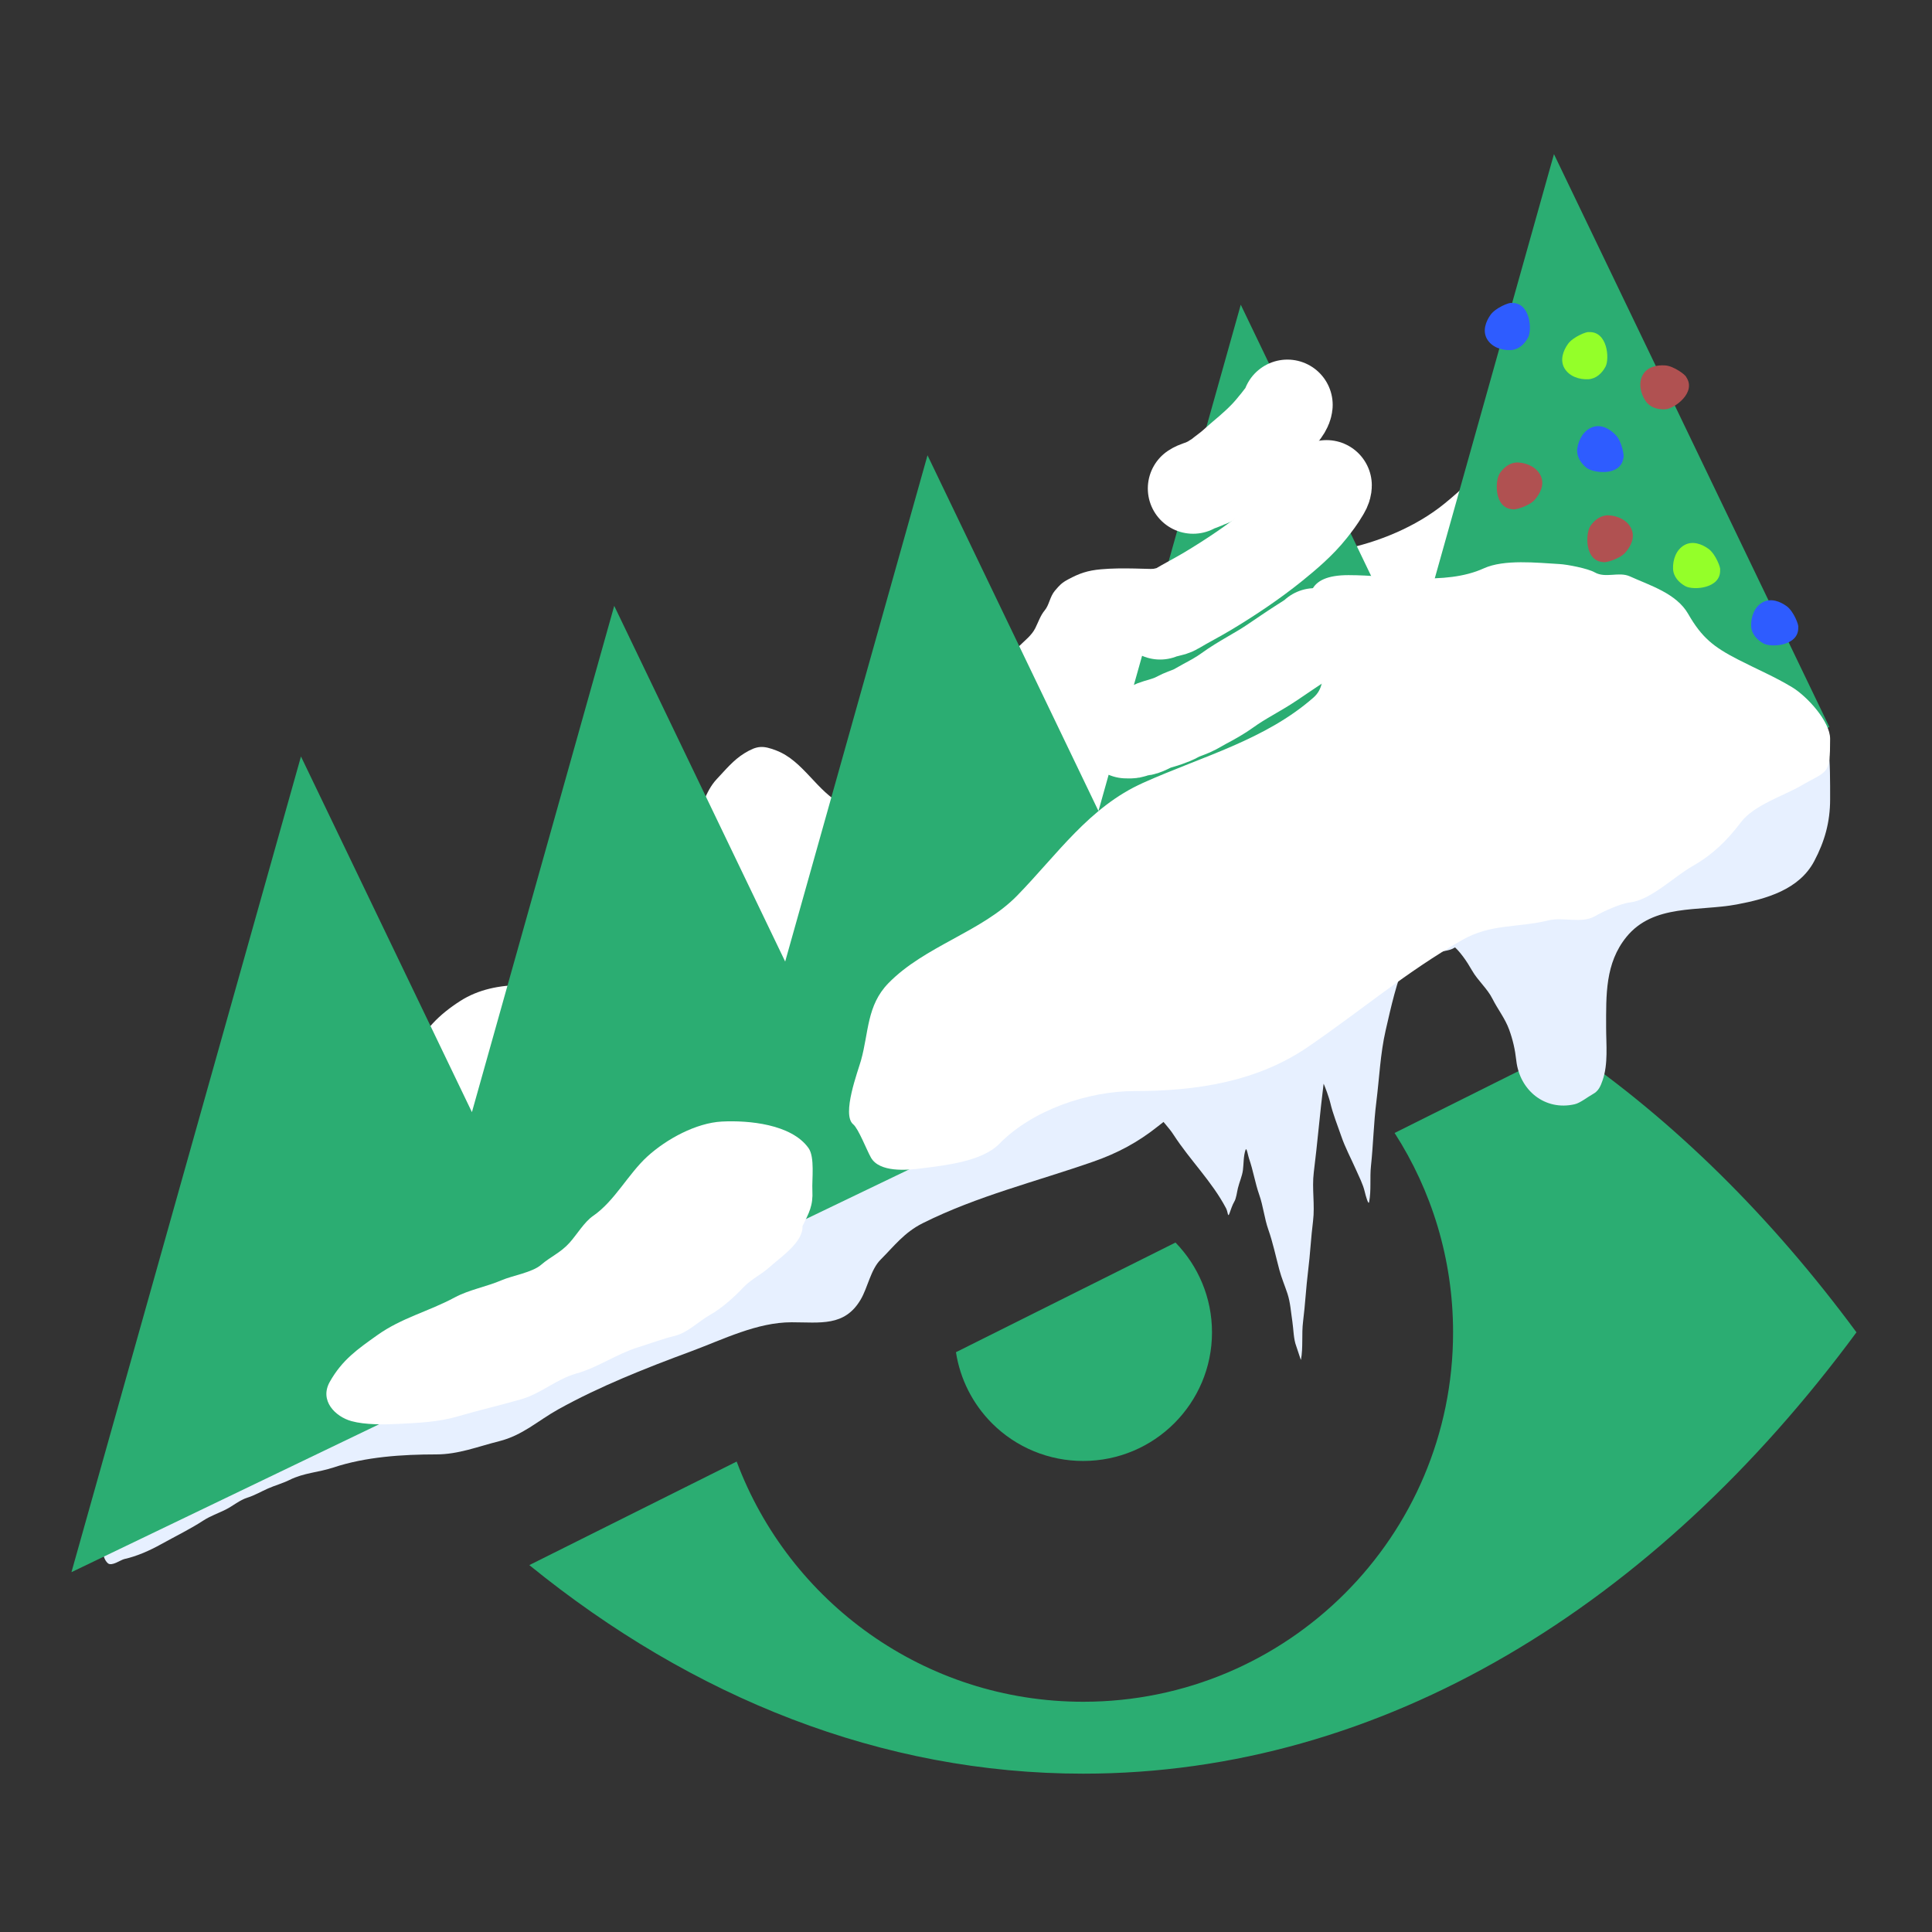 <svg width="64" height="64" viewBox="0 0 64 64" fill="none" xmlns="http://www.w3.org/2000/svg">
<rect x="0" y="0" width="64" height="64" fill="#333333" stroke="none"/>
<g clip-path="url(#clip0_713_256)">
<path fill-rule="evenodd" clip-rule="evenodd" d="M17.537 51.848C22.953 56.248 29.21 58.755 35.883 58.755C45.806 58.755 54.814 53.194 61.498 44.135C58.676 40.312 55.441 37.109 51.893 34.688L46.198 37.531C47.422 39.435 48.135 41.702 48.135 44.135C48.135 50.894 42.651 56.373 35.883 56.373C30.624 56.373 26.141 53.063 24.403 48.416L17.537 51.845V51.848ZM31.667 44.792C31.804 45.68 32.22 46.506 32.864 47.151C33.663 47.95 34.751 48.399 35.883 48.396C38.239 48.396 40.149 46.488 40.149 44.135C40.149 42.98 39.688 41.931 38.94 41.161L31.67 44.792H31.667Z" fill="#2BAD72"/>
<path d="M45.902 34.13C46.079 33.361 46.263 32.507 46.586 31.79C46.481 31.492 45.229 31.62 45.01 31.592C44.673 31.55 44.298 31.633 43.959 31.66C43.542 31.694 43.142 31.786 42.731 31.861C42.352 31.931 42.01 32.116 41.639 32.211C41.162 32.333 40.755 32.505 40.309 32.713C39.298 33.183 38.176 33.486 37.307 34.225C37.199 34.317 36.699 34.603 36.827 34.787C36.916 34.917 37.01 35.072 37.123 35.18C37.446 35.489 37.678 35.986 37.955 36.342C38.102 36.531 38.211 36.746 38.355 36.936C38.52 37.155 38.727 37.36 38.875 37.59C39.419 38.431 40.145 39.134 40.614 40.024C40.679 40.146 40.671 40.355 40.729 40.192C40.767 40.085 40.827 39.905 40.886 39.809C40.953 39.7 40.976 39.486 41.007 39.36C41.055 39.158 41.148 38.964 41.174 38.758C41.2 38.551 41.19 38.287 41.261 38.09C41.296 37.99 41.342 38.284 41.377 38.383C41.515 38.776 41.575 39.184 41.715 39.582C41.847 39.956 41.884 40.36 42.015 40.732C42.166 41.159 42.263 41.629 42.381 42.067C42.453 42.337 42.563 42.592 42.65 42.857C42.746 43.153 42.764 43.471 42.811 43.776C42.849 44.028 42.849 44.359 42.94 44.593C42.968 44.664 43.092 45.067 43.095 45.048C43.173 44.633 43.113 44.197 43.166 43.777C43.237 43.213 43.264 42.651 43.334 42.088C43.402 41.547 43.427 40.996 43.496 40.451C43.563 39.915 43.454 39.372 43.521 38.834C43.643 37.864 43.723 36.877 43.846 35.902C43.847 35.891 43.931 36.102 43.955 36.173C43.993 36.289 44.04 36.415 44.068 36.533C44.155 36.906 44.305 37.268 44.429 37.631C44.558 38.012 44.757 38.38 44.92 38.75C45.023 38.984 45.151 39.228 45.209 39.478C45.237 39.598 45.331 39.938 45.354 39.818C45.429 39.432 45.373 39.015 45.415 38.625C45.491 37.919 45.504 37.209 45.593 36.503C45.691 35.723 45.725 34.897 45.902 34.13Z" fill="#E7F0FF"/>
<path d="M43.773 30.912C41.609 30.638 40.936 28.031 40.936 26.193C40.936 25.748 40.781 25.34 40.965 24.933C41.121 24.591 41.154 24.163 41.433 23.885C41.55 23.767 41.636 23.585 41.822 23.567C42.285 23.52 42.752 23.495 43.215 23.444C44.882 23.258 46.54 23.271 48.22 23.271C50.072 23.271 51.94 23.2 53.789 23.317C55.163 23.403 56.56 23.33 57.937 23.33C58.467 23.33 59.013 23.291 59.541 23.333C59.921 23.363 60.035 23.561 60.242 23.826C60.38 24.004 60.539 24.455 60.563 24.674C60.63 25.277 60.625 25.873 60.625 26.482C60.625 27.228 60.447 27.868 60.099 28.526C59.6 29.47 58.516 29.776 57.532 29.961C56.274 30.197 54.774 29.935 53.877 31.038C53.17 31.909 53.205 32.962 53.205 34.034C53.205 34.603 53.278 35.242 53.088 35.787C53.023 35.974 52.958 36.139 52.77 36.241C52.598 36.335 52.348 36.537 52.166 36.579C51.181 36.808 50.339 36.121 50.229 35.131C50.187 34.759 50.116 34.448 49.992 34.106C49.857 33.735 49.612 33.43 49.44 33.087C49.27 32.747 48.955 32.484 48.765 32.152C48.594 31.852 48.356 31.491 48.077 31.276C47.834 31.088 47.726 30.754 47.467 30.574C47.132 30.343 46.877 30.271 46.461 30.282C46.041 30.294 45.672 30.44 45.273 30.529C45.018 30.585 44.795 30.761 44.559 30.866C44.334 30.967 44.011 30.942 43.773 30.912Z" fill="#E7F0FF"/>
<path d="M48.18 31.395C48.323 31.304 48.844 31.277 48.675 31.277C49.105 31.277 49.128 30.958 49.128 30.598C49.128 30.274 49.274 29.579 48.972 29.353C48.56 29.044 48.382 29.005 47.828 29.014C47.278 29.023 46.625 29.112 46.109 29.299C45.312 29.588 44.635 30.154 43.917 30.598C42.761 31.314 41.641 32.125 40.434 32.753C39.149 33.421 37.75 33.887 36.385 34.354C34.718 34.925 33.088 35.599 31.426 36.186C29.371 36.911 27.359 37.745 25.31 38.487C23.221 39.244 21.101 39.926 19.068 40.83C16.164 42.123 13.284 43.667 10.538 45.27C8.656 46.367 6.797 47.534 5.114 48.92C4.587 49.354 3.424 50.029 3.404 50.819C3.397 51.084 3.34 51.575 3.571 51.783C3.699 51.898 3.995 51.673 4.12 51.645C4.536 51.553 4.96 51.363 5.328 51.159C5.794 50.9 6.299 50.655 6.74 50.367C6.96 50.223 7.242 50.124 7.478 50.006C7.716 49.887 7.941 49.69 8.195 49.612C8.42 49.543 8.658 49.406 8.874 49.31C9.103 49.208 9.37 49.136 9.591 49.025C10.067 48.787 10.559 48.775 11.041 48.614C12.107 48.259 13.324 48.179 14.457 48.179C15.185 48.179 15.84 47.916 16.532 47.743C17.318 47.546 17.811 47.066 18.494 46.686C19.877 45.918 21.393 45.32 22.887 44.767C23.959 44.369 25.075 43.802 26.224 43.802C27.168 43.802 27.979 43.955 28.512 43.048C28.746 42.651 28.843 42.055 29.171 41.727C29.619 41.279 29.952 40.828 30.566 40.52C32.371 39.618 34.318 39.145 36.221 38.479C37.022 38.199 37.692 37.841 38.355 37.313C39.066 36.748 39.865 36.205 40.509 35.561C41.069 35.002 41.745 34.468 42.416 34.031C42.862 33.742 43.298 33.375 43.787 33.164C44.231 32.972 44.696 32.814 45.129 32.598C45.686 32.319 46.388 31.958 46.998 31.822C47.223 31.772 47.373 31.673 47.577 31.579C47.775 31.488 47.992 31.514 48.18 31.395Z" fill="#E7F0FF"/>
<path d="M12.509 37.198C12.093 37.91 11.691 38.552 11.644 39.398C11.06 39.69 10.148 39.592 9.596 39.97C9.193 40.245 8.898 40.506 8.617 40.915C8.531 41.039 7.641 42.401 8.062 42.366C8.634 42.319 9.261 42.02 9.799 41.842C10.946 41.463 12.086 41.06 13.24 40.704C16.205 39.79 19.322 39.217 22.373 38.681C25.003 38.218 27.654 37.858 30.252 37.225C33.148 36.52 36.011 35.552 38.743 34.36C43.307 32.371 47.689 29.651 51.452 26.386C52.905 25.125 54.456 23.774 55.555 22.179C56.063 21.443 56.416 20.634 56.534 19.745C56.667 18.741 56.512 17.684 56.203 16.725C55.971 16.003 55.501 15.45 55.086 14.836C54.759 14.352 54.353 13.926 53.907 13.55C53.508 13.213 53.075 12.867 52.576 12.688C52.309 12.592 51.951 12.65 51.673 12.65C51.004 12.65 50.597 13.144 50.183 13.581C49.816 13.968 49.601 14.532 49.363 15.008C49.032 15.669 48.418 16.22 47.849 16.684C46.913 17.447 45.652 17.968 44.47 18.201C43.545 18.383 42.639 18.451 41.698 18.487C41.352 18.5 41.036 18.645 40.702 18.67C40.413 18.691 40.112 18.807 39.819 18.842C39.448 18.886 39.062 18.856 38.688 18.856C37.958 18.856 37.196 18.793 36.468 18.859C36.035 18.898 35.759 18.99 35.382 19.194C35.168 19.309 35.104 19.381 34.944 19.569C34.775 19.77 34.759 20.04 34.606 20.221C34.467 20.387 34.392 20.615 34.296 20.807C34.173 21.052 33.957 21.208 33.765 21.4C33.537 21.628 33.368 21.893 33.144 22.117C32.758 22.504 32.419 22.913 32.062 23.321C31.602 23.846 31.228 24.456 30.759 24.965C30.52 25.224 30.309 25.502 30.062 25.758C29.843 25.986 29.659 26.109 29.407 26.303C29.127 26.519 28.844 26.683 28.524 26.834C28.284 26.947 28.097 26.742 27.9 26.644C27.063 26.226 26.615 25.207 25.718 24.862C25.274 24.691 25.083 24.694 24.663 24.951C24.293 25.178 24.038 25.497 23.746 25.806C23.358 26.216 23.232 26.826 22.997 27.33C22.436 28.538 21.887 29.699 20.981 30.678C20.4 31.305 19.626 31.834 18.891 32.261C18.295 32.607 17.947 32.633 17.278 32.633C16.562 32.633 15.848 32.772 15.243 33.161C14.557 33.602 14.018 34.124 13.692 34.902C13.359 35.697 12.944 36.455 12.509 37.198Z" fill="white"/>
<path d="M19.088 44.04L60.601 24.084L51.477 5.106L46.765 21.877L41.102 10.094L36.388 26.865L30.725 15.082L26.01 31.853L20.347 20.07L15.633 36.841L9.97 25.059L2.367 52.08L12.745 47.091L19.088 44.043V44.04Z" fill="#2BAD72"/>
<path d="M49.377 10.428C49.546 10.191 50.007 10.011 50.066 10.037C50.687 10 50.759 10.918 50.621 11.178C50.505 11.399 50.308 11.583 50.051 11.597C49.751 11.613 49.414 11.502 49.258 11.228C49.108 10.965 49.212 10.658 49.377 10.428Z" fill="#2E5CFF"/>
<path d="M51.941 11.394C52.11 11.157 52.571 10.977 52.63 11.002C53.252 10.966 53.323 11.883 53.186 12.144C53.069 12.365 52.872 12.549 52.615 12.563C52.315 12.579 51.979 12.468 51.822 12.194C51.673 11.931 51.776 11.624 51.941 11.394Z" fill="#94FF29"/>
<path d="M55.164 12.105C55.454 12.126 55.848 12.427 55.857 12.49C56.211 13.002 55.464 13.54 55.17 13.558C54.921 13.573 54.661 13.501 54.516 13.288C54.346 13.04 54.266 12.695 54.419 12.419C54.566 12.155 54.882 12.084 55.164 12.105Z" fill="#B05151"/>
<path d="M53.53 14.419C53.729 14.632 53.814 15.12 53.777 15.172C53.69 15.788 52.776 15.677 52.548 15.491C52.355 15.332 52.213 15.103 52.251 14.848C52.295 14.551 52.47 14.243 52.77 14.144C53.057 14.05 53.337 14.212 53.53 14.419Z" fill="#2E5CFF"/>
<path d="M50.838 16.558C50.644 16.774 50.166 16.902 50.11 16.87C49.488 16.838 49.519 15.918 49.684 15.674C49.825 15.468 50.041 15.306 50.298 15.321C50.598 15.339 50.92 15.486 51.045 15.776C51.165 16.054 51.027 16.347 50.838 16.558Z" fill="#B05151"/>
<path d="M53.838 18.308C53.644 18.524 53.166 18.652 53.11 18.62C52.488 18.588 52.519 17.668 52.684 17.424C52.825 17.218 53.041 17.056 53.298 17.071C53.598 17.089 53.92 17.236 54.045 17.526C54.165 17.804 54.027 18.097 53.838 18.308Z" fill="#B05151"/>
<path d="M56.6 18.184C56.834 18.357 57.008 18.82 56.981 18.879C57.009 19.501 56.091 19.56 55.832 19.419C55.613 19.299 55.431 19.099 55.422 18.842C55.41 18.542 55.525 18.207 55.801 18.055C56.066 17.909 56.372 18.017 56.6 18.184Z" fill="#94FF29"/>
<path d="M59.188 20.082C59.422 20.255 59.596 20.718 59.569 20.777C59.597 21.399 58.679 21.458 58.42 21.317C58.201 21.197 58.019 20.997 58.009 20.74C57.998 20.44 58.113 20.105 58.389 19.953C58.654 19.806 58.96 19.915 59.188 20.082Z" fill="#2E5CFF"/>
<path d="M42.647 13.412C42.636 13.518 42.554 13.623 42.492 13.705C42.364 13.878 42.226 14.047 42.087 14.212C41.804 14.547 41.469 14.839 41.134 15.12C40.955 15.27 40.792 15.434 40.601 15.571C40.477 15.66 40.343 15.789 40.208 15.856C40.154 15.884 40.129 15.94 40.069 15.954C40.012 15.966 39.93 16.011 39.878 16.034C39.76 16.087 39.627 16.111 39.523 16.181" stroke="white" stroke-width="3" stroke-linecap="round"/>
<path d="M43.943 16.079C43.943 16.168 43.893 16.238 43.85 16.314C43.73 16.519 43.587 16.707 43.44 16.892C43.09 17.334 42.628 17.727 42.19 18.081C41.509 18.63 40.756 19.133 40.005 19.584C39.659 19.791 39.297 19.975 38.952 20.182C38.795 20.276 38.582 20.271 38.43 20.348" stroke="white" stroke-width="3" stroke-linecap="round"/>
<path d="M43.562 20.983C43.431 21.103 43.269 21.198 43.119 21.293C42.788 21.504 42.468 21.726 42.142 21.945C41.663 22.269 41.134 22.523 40.666 22.863C40.427 23.036 40.163 23.182 39.903 23.32C39.762 23.394 39.626 23.485 39.48 23.549C39.319 23.619 39.159 23.665 39.003 23.75C38.794 23.866 38.533 23.94 38.303 24.006C38.135 24.054 37.934 24.209 37.757 24.209C37.7 24.209 37.597 24.241 37.541 24.266C37.471 24.297 37.389 24.285 37.312 24.285" stroke="white" stroke-width="3" stroke-linecap="round"/>
<path d="M43.513 23.105C44.695 22.067 41.84 19.052 44.669 19.052C46.093 19.052 47.862 19.414 49.151 18.828C49.824 18.521 50.912 18.642 51.661 18.685C51.919 18.699 52.597 18.83 52.826 18.96C53.188 19.166 53.627 18.927 53.992 19.093C54.653 19.394 55.531 19.653 55.924 20.338C56.374 21.123 56.771 21.436 57.577 21.849C58.237 22.188 58.77 22.406 59.37 22.768C59.859 23.064 60.625 23.897 60.625 24.473C60.625 25.703 60.556 25.504 59.649 26.035C59.116 26.347 58.102 26.669 57.677 27.23C57.205 27.852 56.736 28.311 56.053 28.7C55.454 29.041 54.681 29.816 53.992 29.895C53.679 29.93 53.101 30.197 52.826 30.354C52.39 30.602 51.782 30.371 51.302 30.487C50.232 30.745 49.394 30.593 48.434 31.14C46.599 32.185 45.055 33.5 43.324 34.683C41.626 35.843 39.61 36.143 37.587 36.143C36.042 36.143 34.194 36.773 33.105 37.889C32.529 38.478 31.304 38.604 30.515 38.705C30.022 38.769 29.134 38.839 28.852 38.348C28.716 38.111 28.438 37.388 28.264 37.245C27.872 36.923 28.424 35.478 28.523 35.122C28.781 34.196 28.711 33.306 29.43 32.569C30.634 31.335 32.521 30.871 33.693 29.67C35.03 28.299 36.081 26.734 37.866 25.933C39.832 25.052 41.914 24.51 43.513 23.105Z" fill="white"/>
<path d="M26.911 39.432C26.938 39.944 26.801 40.174 26.583 40.619C26.611 41.149 25.847 41.654 25.506 41.964C25.23 42.215 24.875 42.379 24.622 42.649C24.319 42.973 23.903 43.341 23.522 43.557C23.128 43.78 22.777 44.153 22.335 44.258C21.95 44.349 21.524 44.512 21.142 44.629C20.444 44.843 19.792 45.306 19.092 45.5C18.439 45.682 17.922 46.161 17.28 46.348C16.6 46.546 15.867 46.713 15.166 46.919C14.514 47.111 13.858 47.134 13.186 47.169C12.725 47.193 12.089 47.2 11.644 47.077C11.107 46.929 10.572 46.397 10.926 45.772C11.34 45.039 11.852 44.69 12.501 44.227C13.31 43.651 14.196 43.446 15.067 42.977C15.537 42.725 16.119 42.623 16.618 42.409C16.986 42.25 17.631 42.154 17.928 41.896C18.242 41.625 18.569 41.499 18.865 41.17C19.11 40.898 19.354 40.48 19.646 40.279C20.36 39.79 20.811 38.886 21.449 38.306C22.084 37.728 23.064 37.198 23.911 37.153C24.798 37.107 26.217 37.237 26.783 38.031C26.998 38.332 26.892 39.075 26.911 39.432Z" fill="white"/>
</g>
<defs>
<clipPath id="clip0_713_256">
<rect width="59.128" height="53.65" fill="white" transform="translate(2.367 5.106)"/>
</clipPath>
</defs>
</svg>